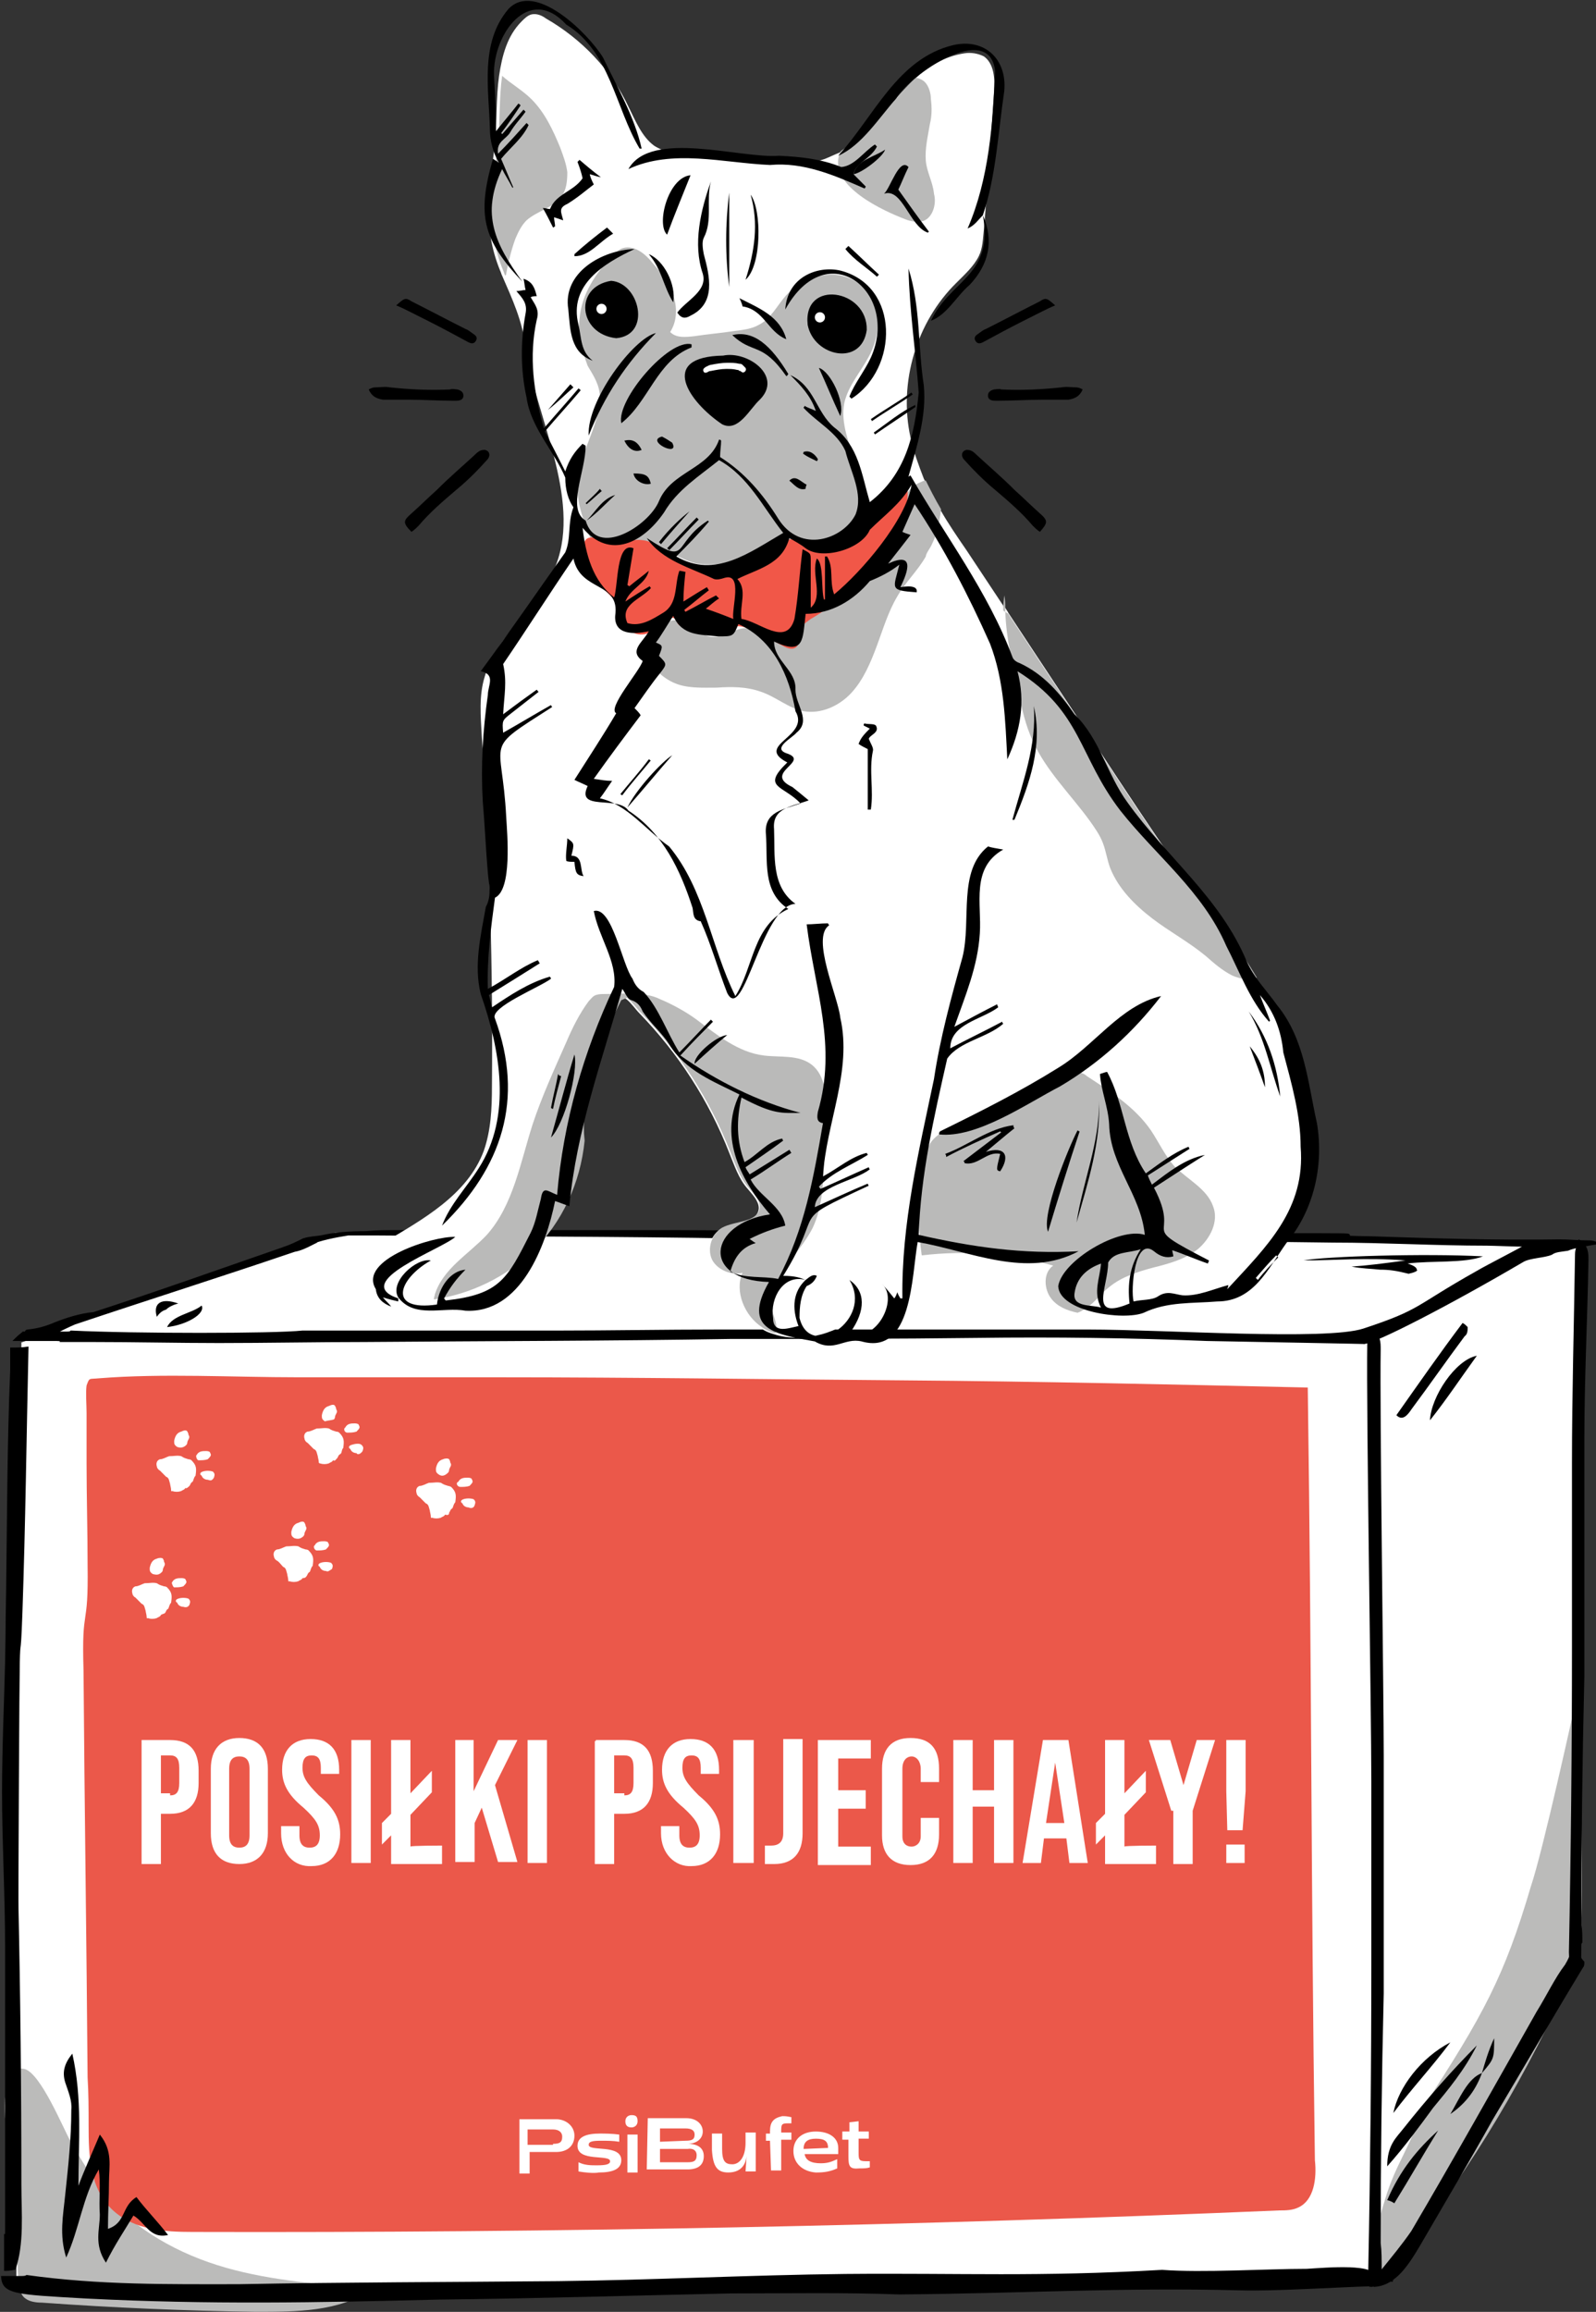 <svg width="181" height="262" viewBox="0 0 181 262" fill="none" xmlns="http://www.w3.org/2000/svg">
<rect x="0" y="0" width="181" height="262" fill="#333333" stroke="none"/>
<g clip-path="url(#clip0_14396_692)">
<path d="M2.426 152.137L1.848 259.097L155.704 258.517L179.152 221.818L179.498 141.453L177.304 140.756L71.615 139.711H38.002L31.765 142.034L2.426 152.137Z" fill="white"/>
<path d="M179.036 221.352C178.574 223.907 176.495 227.855 175.456 229.713C169.68 241.327 162.981 251.315 155.704 259.212C155.242 255.728 156.166 252.127 157.09 249.224C158.245 245.276 160.209 242.837 161.364 238.888C168.179 228.436 170.604 224.023 173.608 213.803C174.994 209.738 178.574 193.363 178.574 193.363C179.383 199.867 179.729 217.403 179.036 221.352Z" fill="#BBBBBA"/>
<path d="M178.459 220.656C178.343 221.469 177.997 222.166 177.65 222.747C176.495 224.257 175.571 226.231 174.416 228.089C169.68 236.451 165.06 244.696 160.209 252.942C159.169 254.452 158.014 255.845 156.512 257.703C156.512 255.961 156.512 255.148 156.397 254.219C156.397 244.812 156.512 235.405 156.743 225.882C156.743 217.172 156.743 208.346 156.743 199.636C156.743 199.288 156.743 199.171 156.743 198.939C156.743 192.203 156.281 159.686 156.397 152.95C156.397 152.137 156.397 151.44 155.588 150.859C155.473 151.324 155.242 151.672 155.242 152.253C155.126 160.15 155.704 193.945 155.704 201.843C155.704 211.598 155.704 212.991 155.704 222.747C155.704 234.244 155.588 245.741 155.357 257.239C155.357 257.936 155.473 258.4 155.473 258.981C157.899 259.097 159.4 256.89 160.786 254.568C163.558 249.806 166.446 244.929 169.103 240.167C172.568 234.36 175.918 228.554 179.383 222.863C179.498 222.747 179.498 222.515 179.498 222.398C179.152 222.05 178.805 221.353 178.459 220.656Z" fill="black" stroke="black" stroke-width="0.369" stroke-miterlimit="10"/>
<path d="M157.321 245.509C157.321 243.07 158.361 242.257 159.169 241.212C161.941 237.728 164.598 234.708 167.486 231.805C166.1 234.592 164.251 236.798 162.519 238.889C160.902 241.095 159.285 243.302 157.321 245.509Z" fill="black"/>
<path d="M164.482 231.457C162.403 234.244 160.209 236.567 158.014 239.47C158.591 236.567 161.133 233.199 164.482 231.457Z" fill="black"/>
<path d="M157.321 249.342C158.823 245.858 160.786 243.536 163.096 241.445C161.364 244.233 159.862 246.904 158.13 249.691C158.245 249.807 157.899 249.459 157.321 249.342Z" fill="black"/>
<path d="M168.063 234.941C167.255 237.148 165.984 238.542 164.482 239.587C165.522 237.845 166.446 235.522 168.063 234.941Z" fill="black"/>
<path d="M168.063 234.941C168.41 233.779 168.756 232.502 169.449 230.992C169.449 233.315 169.449 233.315 168.063 234.941Z" fill="black"/>
<path d="M159.747 144.354C158.361 144.006 157.552 143.89 156.512 143.89C155.473 143.773 154.433 143.773 153.278 143.541C155.011 143.425 156.859 143.193 159.4 142.844C154.78 142.496 151.546 142.844 147.849 142.844C150.275 142.38 161.479 142.031 168.179 142.38C166.1 143.193 162.403 142.844 159.631 143.193C159.978 143.309 160.671 143.541 160.671 143.89C160.902 144.006 160.324 144.238 159.747 144.354Z" fill="black"/>
<path d="M166.446 150.394C166.446 150.743 166.446 151.207 166.1 151.439C164.02 154.227 162.172 156.898 160.093 159.685C159.631 160.382 159.054 161.079 158.361 160.382C160.902 156.782 163.327 153.298 165.869 149.93C166.1 150.046 166.215 150.162 166.446 150.394Z" fill="black"/>
<path d="M167.486 153.645C165.638 156.199 164.02 158.638 162.172 160.961C162.288 158.29 165.06 154.109 167.486 153.645Z" fill="black"/>
<path d="M18.943 150.396C19.636 149.002 21.715 148.886 22.87 147.957C23.332 148.886 21.138 150.164 18.943 150.396Z" fill="black"/>
<path d="M17.788 149.234C17.326 147.724 18.25 147.027 20.214 147.724C19.752 147.84 19.174 148.073 18.828 148.421C18.366 148.537 18.019 148.886 17.788 149.234Z" fill="black"/>
<path d="M7.97 242.603C9.125 244.694 10.396 246.668 11.666 248.41C15.247 252.707 20.329 255.494 25.642 257.004C30.956 258.514 36.5 258.862 42.16 259.443C38.464 261.998 33.612 261.998 28.992 261.998C21.022 261.882 12.821 261.533 4.736 260.953C4.043 260.953 3.35 260.837 2.888 260.488C2.195 260.024 2.195 258.978 2.079 258.282C1.732 252.591 1.27 247.133 0.693 241.674C0.577 240.281 -0.116 233.777 2.772 234.474C4.62 234.938 7.161 241.21 7.97 242.603Z" fill="#BBBBBA"/>
<path d="M10.049 240.864C10.049 244.348 10.165 248.065 12.821 250.504C15.247 252.71 18.597 252.942 21.831 252.942C62.952 253.059 103.957 252.246 145.077 250.504C145.77 250.504 146.579 250.504 147.272 250.155C149.005 249.342 149.351 246.903 149.12 244.813C148.658 211.947 148.774 190.114 148.312 157.247C132.949 156.899 117.818 156.551 102.455 156.434C87.324 156.318 71.961 156.086 56.714 156.086C49.091 156.086 41.352 156.086 33.844 156.086C26.336 156.086 18.481 155.622 11.204 156.202C10.049 156.318 10.165 156.086 9.818 157.015C9.703 157.828 9.818 159.222 9.818 160.151C9.818 162.009 9.818 163.867 9.818 165.841C9.818 169.558 9.934 173.506 9.934 177.339C10.049 185.004 9.241 181.636 9.472 189.301C9.587 204.863 9.818 220.192 9.934 235.406C10.049 237.264 10.049 239.006 10.049 240.864Z" fill="#EB584A"/>
<path d="M8.894 247.716C9.587 245.858 10.396 244.116 11.32 241.909C12.821 243.767 12.359 245.509 12.359 247.251C12.359 248.993 12.244 250.735 12.244 252.593C14.323 251.897 13.745 250.038 15.478 248.993C16.517 250.387 17.904 251.78 19.059 253.29C16.98 253.755 16.517 251.897 15.132 251.084C14.092 252.826 13.052 254.335 12.013 256.426C10.627 254.335 11.32 252.71 11.32 250.968C11.204 249.226 11.435 247.483 11.204 245.858C9.356 248.993 9.01 252.593 7.508 255.845C6.699 253.29 7.161 251.084 7.392 248.761C7.739 245.509 8.086 242.374 8.086 239.122C8.201 238.077 7.739 237.031 7.392 235.986C7.046 234.825 7.277 233.896 8.201 232.734C9.356 237.844 8.894 242.722 8.894 247.716Z" fill="black"/>
<path d="M16.055 197.195H19.29C21.484 197.195 22.524 198.357 22.524 200.679V202.073C22.524 204.28 21.484 205.557 19.29 205.557H18.25V211.248H16.055C16.055 211.015 16.055 197.195 16.055 197.195ZM19.29 203.467C19.983 203.467 20.329 203.118 20.329 202.073V200.331C20.329 199.286 19.983 198.937 19.29 198.937H18.25V203.234H19.29V203.467Z" fill="white"/>
<path d="M23.91 207.765V200.449C23.91 198.242 25.065 196.965 27.144 196.965C29.223 196.965 30.378 198.126 30.378 200.449V207.765C30.378 209.972 29.223 211.249 27.144 211.249C25.065 211.249 23.91 210.088 23.91 207.765ZM28.299 207.998V200.449C28.299 199.404 27.837 199.055 27.144 199.055C26.451 199.055 25.989 199.404 25.989 200.449V207.998C25.989 209.043 26.451 209.391 27.144 209.391C27.837 209.391 28.299 209.043 28.299 207.998Z" fill="white"/>
<path d="M31.88 207.766V206.953H33.959V207.999C33.959 209.044 34.421 209.392 35.114 209.392C35.807 209.392 36.269 209.044 36.269 207.999C36.269 206.837 35.807 206.141 34.421 204.863C32.573 203.353 31.995 202.076 31.995 200.566C31.995 198.36 33.151 197.082 35.23 197.082C37.309 197.082 38.464 198.243 38.464 200.566V201.031H36.385V200.334C36.385 199.289 36.038 198.94 35.345 198.94C34.652 198.94 34.306 199.289 34.306 200.334C34.306 201.379 34.768 202.076 36.154 203.469C38.002 204.979 38.579 206.257 38.579 207.883C38.579 210.089 37.424 211.483 35.345 211.483C33.382 211.599 31.88 210.089 31.88 207.766Z" fill="white"/>
<path d="M39.85 197.195H42.044V211.131H39.85V197.195Z" fill="white"/>
<path d="M50.13 209.157V211.248H44.355V207.996L43.315 209.041V206.602L44.355 205.557V197.195H46.549V203.234L48.975 200.679V203.118L46.549 205.673V209.273C46.549 209.157 50.13 209.157 50.13 209.157Z" fill="white"/>
<path d="M51.516 197.195H53.711V203.002L56.483 197.195H58.678L56.136 202.305L58.678 211.015H56.483L54.635 204.86L53.826 206.602V211.015H51.632V197.195H51.516Z" fill="white"/>
<path d="M59.833 197.195H62.027V211.131H59.833V197.195Z" fill="white"/>
<path d="M67.572 197.195H70.806C73.001 197.195 74.04 198.357 74.04 200.679V202.073C74.04 204.28 73.001 205.557 70.806 205.557H69.651V211.248H67.456V197.311H67.572V197.195ZM70.806 203.467C71.499 203.467 71.846 203.118 71.846 202.073V200.331C71.846 199.286 71.499 198.937 70.806 198.937H69.651V203.234H70.806V203.467Z" fill="white"/>
<path d="M74.964 207.766V206.953H77.043V207.999C77.043 209.044 77.505 209.392 78.198 209.392C78.891 209.392 79.353 209.044 79.353 207.999C79.353 206.837 78.891 206.141 77.505 204.863C75.657 203.353 75.08 202.076 75.08 200.566C75.08 198.36 76.235 197.082 78.314 197.082C80.393 197.082 81.548 198.243 81.548 200.566V201.031H79.469V200.334C79.469 199.289 79.122 198.94 78.429 198.94C77.736 198.94 77.39 199.289 77.39 200.334C77.39 201.379 77.852 202.076 79.238 203.469C81.086 204.979 81.663 206.257 81.663 207.883C81.663 210.089 80.508 211.483 78.429 211.483C76.581 211.599 74.964 210.089 74.964 207.766Z" fill="white"/>
<path d="M83.165 197.195H85.475V211.131H83.165V197.195Z" fill="white"/>
<path d="M86.746 211.25V209.16C86.861 209.16 87.208 209.16 87.439 209.16C88.247 209.16 88.825 208.812 88.825 207.766V197.082H91.02V207.766C91.02 209.973 89.98 211.25 87.785 211.25C87.323 211.25 87.092 211.25 86.746 211.25Z" fill="white"/>
<path d="M92.752 197.195H98.759V199.286H95.062V202.886H98.181V204.976H95.062V209.273H98.759V211.364H92.752V197.195Z" fill="white"/>
<path d="M100.029 207.998V200.449C100.029 198.242 101.069 196.965 103.264 196.965C105.458 196.965 106.498 198.126 106.498 200.449V201.959H104.419V200.449C104.419 199.636 103.957 199.055 103.379 199.055C102.917 199.055 102.339 199.404 102.339 200.449V208.114C102.339 208.927 102.801 209.275 103.379 209.275C103.841 209.275 104.419 208.927 104.419 208.114V206.023H106.498V207.882C106.498 210.088 105.458 211.366 103.264 211.366C101.069 211.366 100.029 210.088 100.029 207.998Z" fill="white"/>
<path d="M108.115 197.195H110.309V202.886H112.735V197.195H114.93V211.131H112.735V204.744H110.309V211.131H108.115V197.195Z" fill="white"/>
<path d="M118.279 197.195H121.167L123.362 211.131H121.283L120.936 208.344H118.395L118.048 211.131H115.969L118.279 197.195ZM120.705 206.602L119.665 199.75L118.626 206.602H120.705Z" fill="white"/>
<path d="M131.101 209.157V211.248H125.325V207.996L124.286 209.041V206.602L125.325 205.557V197.195H127.52V203.234L129.946 200.679V203.118L127.52 205.673V209.273C127.52 209.157 131.101 209.157 131.101 209.157Z" fill="white"/>
<path d="M132.833 205.209L130.292 197.195H132.718L134.219 202.305L135.721 197.195H137.8L135.259 205.209V211.248H133.064V205.209H132.833Z" fill="white"/>
<path d="M139.071 203.002V197.195H141.265V203.002L140.919 207.415H139.186L139.071 203.002ZM139.071 209.041H141.15V211.131H139.071V209.041Z" fill="white"/>
<path d="M62.721 242.955C63.413 242.955 63.76 242.839 63.76 242.142C63.76 241.678 63.413 241.329 62.721 241.329H59.833V243.071H62.721V242.955ZM58.793 240.168H63.067C64.222 240.168 65.146 240.981 65.146 242.026C65.146 243.187 64.338 243.884 63.067 243.884H60.064V246.323H58.909V240.168H58.793Z" fill="white"/>
<path d="M65.608 246.09V245.045C66.301 245.393 66.994 245.393 67.687 245.393C68.727 245.393 69.189 245.277 69.189 244.929C69.189 244.116 65.493 245.045 65.493 243.187C65.493 242.141 66.532 241.793 68.034 241.793C68.496 241.793 69.42 241.793 70.228 241.909V242.722C69.535 242.606 68.842 242.606 68.149 242.606C67.11 242.606 66.763 242.722 66.763 243.07C66.763 243.883 70.46 242.954 70.46 244.812C70.46 245.858 69.42 246.206 67.918 246.206C67.341 246.322 66.301 246.206 65.608 246.09Z" fill="white"/>
<path d="M71.152 241.91H72.308V246.207H71.152V241.91ZM70.921 240.4C70.921 239.935 71.268 239.703 71.614 239.703C72.076 239.703 72.308 239.819 72.308 240.4C72.308 240.864 71.961 241.097 71.614 241.097C71.152 241.097 70.921 240.864 70.921 240.4Z" fill="white"/>
<path d="M77.968 245.045C78.66 245.045 79.007 244.928 79.007 244.232C79.007 243.767 78.66 243.419 77.968 243.535H74.849V245.045H77.968ZM73.463 240.051H77.852C79.007 240.051 79.7 240.748 79.7 241.561C79.7 242.373 79.007 242.954 77.968 242.954C79.123 242.954 79.816 243.419 79.816 244.348C79.816 245.393 79.123 245.858 77.968 245.858H73.347L73.463 240.051ZM77.737 242.606C78.43 242.606 78.776 242.49 78.776 241.909C78.776 241.444 78.43 241.212 77.737 241.212H74.849V242.722L77.737 242.606Z" fill="white"/>
<path d="M85.937 246.089H84.551L84.667 244.347C84.551 245.508 83.858 246.205 82.588 246.205C81.317 246.205 80.855 245.508 80.74 243.65V241.792H81.895V243.534C81.895 244.928 82.241 245.276 83.05 245.276C83.858 245.276 84.551 244.463 84.551 242.837V241.676H85.706V246.089H85.937Z" fill="white"/>
<path d="M87.324 242.608H86.862V241.795H87.324V241.562C87.324 240.517 87.67 240.053 88.71 239.82C89.056 239.82 89.172 239.82 89.749 239.936V240.633C89.634 240.633 89.634 240.633 89.403 240.633C88.594 240.633 88.594 240.749 88.594 241.678H89.749V242.491H88.594V245.975H87.439L87.324 242.608Z" fill="white"/>
<path d="M93.907 243.421C93.907 242.608 93.445 242.375 92.521 242.375C91.597 242.375 91.135 242.724 91.135 243.537L93.907 243.421ZM89.98 243.769C89.98 242.375 91.02 241.562 92.521 241.562C94.023 241.562 95.062 242.259 95.062 243.421V244.117H91.251C91.366 244.814 91.944 245.163 93.099 245.163C94.138 245.163 94.6 244.814 94.947 244.698V245.743C94.138 246.092 93.561 246.208 92.521 246.208C91.02 246.092 89.98 245.163 89.98 243.769Z" fill="white"/>
<path d="M96.218 244.347V242.489H95.525V241.56H96.333V240.515L97.373 240.398V241.56H98.528V242.373H97.373V243.882C97.373 244.695 97.373 244.928 98.181 244.928C98.297 244.928 98.528 244.928 98.643 244.928V245.625C98.297 245.741 97.95 245.741 97.488 245.741C96.333 245.857 96.218 245.508 96.218 244.347Z" fill="white"/>
<path d="M18.366 178.152C18.366 178.152 18.481 178.035 18.481 177.803C18.597 177.455 18.828 177.339 18.597 176.99C18.597 176.874 18.597 176.874 18.481 176.642C18.366 176.526 18.019 176.526 17.788 176.642C17.326 176.758 17.095 177.106 16.98 177.687C16.98 178.035 16.98 178.152 17.326 178.384C17.788 178.5 18.019 178.5 18.366 178.152Z" fill="white"/>
<path d="M19.752 179.893C20.098 179.893 20.445 179.893 20.791 179.777C20.907 179.661 21.138 179.428 21.138 179.312C21.138 179.196 21.138 179.196 21.022 178.964C20.907 178.848 20.676 178.848 20.56 178.848C20.214 178.848 19.752 178.848 19.521 179.312C19.405 179.312 19.636 179.893 19.752 179.893Z" fill="white"/>
<path d="M18.712 182.795C18.828 182.678 18.828 182.446 19.059 182.33C19.174 182.214 19.174 181.865 19.405 181.633C19.521 180.82 19.521 180.472 18.943 179.891C18.828 179.775 18.597 179.775 18.597 179.775C18.25 179.659 18.135 179.659 17.788 179.427C17.326 179.31 16.98 179.427 16.402 179.427C16.055 179.543 15.709 179.775 15.363 179.775C15.016 179.891 14.9 180.24 15.016 180.588C15.016 180.704 15.132 180.936 15.363 181.052C15.478 181.169 15.825 181.517 16.055 181.749C16.402 181.865 16.402 182.214 16.518 182.562C16.518 182.678 16.633 183.027 16.633 183.259C16.633 183.491 16.749 183.375 16.749 183.375C17.095 183.491 17.442 183.491 17.788 183.375C17.904 183.259 18.135 183.259 18.25 183.027C18.366 182.911 18.597 182.911 18.712 182.795Z" fill="white"/>
<path d="M21.484 181.866C21.6 181.518 21.6 181.401 21.369 181.169C21.022 181.053 20.56 181.053 20.214 181.169C19.867 181.285 19.867 181.518 20.098 181.634C20.214 181.982 20.56 182.098 20.791 182.098C21.138 182.214 21.369 182.098 21.484 181.866Z" fill="white"/>
<path d="M21.138 163.749C21.138 163.749 21.253 163.633 21.253 163.401C21.369 163.053 21.6 162.936 21.369 162.588C21.369 162.472 21.369 162.472 21.253 162.24C21.138 162.007 20.791 162.123 20.56 162.24C20.098 162.356 19.867 162.704 19.752 163.285C19.752 163.633 19.752 163.749 20.098 163.982C20.445 164.098 20.791 164.098 21.138 163.749Z" fill="white"/>
<path d="M22.524 165.491C22.87 165.491 23.217 165.491 23.564 165.374C23.679 165.258 23.91 165.026 23.91 164.91C23.91 164.794 23.91 164.794 23.794 164.561C23.679 164.445 23.448 164.445 23.332 164.445C22.986 164.445 22.524 164.445 22.293 164.91C22.177 164.91 22.293 165.491 22.524 165.491Z" fill="white"/>
<path d="M21.484 168.396C21.6 168.28 21.6 168.048 21.831 167.932C21.947 167.815 21.947 167.467 22.177 167.235C22.293 166.422 22.293 166.073 21.715 165.493C21.6 165.377 21.369 165.377 21.369 165.377C21.022 165.26 20.907 165.26 20.56 165.028C20.098 164.912 19.752 165.028 19.174 165.028C18.828 165.144 18.481 165.377 18.135 165.377C17.788 165.493 17.673 165.841 17.788 166.19C17.788 166.306 17.904 166.538 18.135 166.654C18.25 166.77 18.597 167.119 18.828 167.351C19.174 167.467 19.174 167.815 19.29 168.164C19.29 168.28 19.405 168.628 19.405 168.861C19.405 169.093 19.521 168.977 19.521 168.977C19.867 169.093 20.214 169.093 20.56 168.977C20.676 168.861 20.907 168.861 21.022 168.628C21.138 168.744 21.369 168.512 21.484 168.396Z" fill="white"/>
<path d="M24.257 167.467C24.372 167.119 24.372 167.003 24.141 166.771C23.794 166.655 23.332 166.655 22.986 166.771C22.64 166.887 22.64 167.119 22.87 167.235C22.986 167.584 23.332 167.7 23.564 167.7C23.91 167.816 24.026 167.816 24.257 167.467Z" fill="white"/>
<path d="M34.421 174.085C34.421 174.085 34.537 173.969 34.537 173.737C34.652 173.388 34.883 173.272 34.652 172.924C34.652 172.808 34.652 172.808 34.537 172.576C34.421 172.343 34.075 172.459 33.844 172.576C33.382 172.692 33.151 173.04 33.035 173.621C33.035 173.969 33.035 174.085 33.382 174.318C33.728 174.434 34.075 174.434 34.421 174.085Z" fill="white"/>
<path d="M35.923 175.713C36.269 175.713 36.616 175.713 36.962 175.597C37.078 175.481 37.309 175.249 37.309 175.133C37.309 175.016 37.309 175.016 37.193 174.784C37.078 174.668 36.847 174.668 36.731 174.668C36.385 174.668 35.923 174.668 35.692 175.133C35.461 175.249 35.692 175.713 35.923 175.713Z" fill="white"/>
<path d="M34.768 178.615C34.883 178.499 34.883 178.266 35.114 178.15C35.23 178.034 35.23 177.686 35.461 177.453C35.576 176.641 35.576 176.292 34.999 175.711C34.883 175.595 34.652 175.595 34.652 175.595C34.306 175.479 34.19 175.479 33.844 175.247C33.382 175.131 33.035 175.247 32.458 175.247C32.111 175.363 31.764 175.595 31.418 175.595C31.071 175.711 30.956 176.06 31.071 176.408C31.071 176.524 31.187 176.757 31.418 176.873C31.649 176.989 31.88 177.337 32.111 177.57C32.458 177.686 32.458 178.034 32.573 178.383C32.573 178.499 32.688 178.847 32.688 179.079C32.688 179.312 32.804 179.196 32.804 179.196C33.151 179.312 33.497 179.312 33.844 179.196C33.959 179.079 34.19 179.079 34.306 178.847C34.421 178.847 34.652 178.847 34.768 178.615Z" fill="white"/>
<path d="M37.656 177.803C37.771 177.455 37.771 177.339 37.54 177.107C37.194 176.99 36.731 176.99 36.385 177.107C36.038 177.223 36.038 177.455 36.269 177.571C36.385 177.92 36.731 178.036 36.962 178.036C37.194 178.152 37.309 178.036 37.656 177.803Z" fill="white"/>
<path d="M37.886 160.847C37.886 160.847 38.002 160.731 38.002 160.499C38.117 160.15 38.348 160.034 38.117 159.686C38.117 159.569 38.117 159.569 38.002 159.337C37.886 159.105 37.54 159.221 37.309 159.337C36.847 159.453 36.616 159.802 36.5 160.382C36.5 160.731 36.5 160.847 36.847 161.079C37.193 160.963 37.655 160.963 37.886 160.847Z" fill="white"/>
<path d="M39.388 162.358C39.735 162.358 40.081 162.358 40.428 162.242C40.543 162.125 40.774 161.893 40.774 161.777C40.774 161.661 40.774 161.661 40.659 161.429C40.543 161.313 40.312 161.312 40.197 161.312C39.85 161.312 39.388 161.313 39.157 161.777C38.926 161.893 39.041 162.358 39.388 162.358Z" fill="white"/>
<path d="M38.233 165.259C38.349 165.143 38.349 164.911 38.58 164.795C38.81 164.679 38.695 164.33 38.926 164.098C39.041 163.285 39.041 162.937 38.464 162.356C38.349 162.24 38.117 162.24 38.117 162.24C37.771 162.124 37.655 162.124 37.309 161.891C36.847 161.775 36.5 161.891 35.923 161.891C35.576 162.008 35.23 162.24 34.883 162.24C34.537 162.356 34.421 162.704 34.537 163.053C34.537 163.169 34.652 163.401 34.883 163.517C34.999 163.633 35.345 163.982 35.576 164.214C35.923 164.33 35.923 164.679 36.038 165.027C36.038 165.143 36.154 165.492 36.154 165.724C36.154 165.84 36.269 165.84 36.269 165.84C36.616 165.956 36.962 165.956 37.309 165.84C37.424 165.724 37.655 165.724 37.771 165.492C38.002 165.608 38.002 165.492 38.233 165.259Z" fill="white"/>
<path d="M41.121 164.448C41.236 164.1 41.236 163.984 41.005 163.751C40.774 163.519 40.197 163.635 39.85 163.751C39.504 163.867 39.504 164.1 39.734 164.216C39.85 164.564 40.197 164.68 40.428 164.68C40.543 164.913 40.89 164.797 41.121 164.448Z" fill="white"/>
<path d="M50.823 166.886C50.823 166.886 50.939 166.77 50.939 166.538C51.054 166.189 51.285 166.073 51.054 165.725C51.054 165.608 51.054 165.608 50.939 165.376C50.823 165.26 50.477 165.26 50.246 165.376C49.783 165.492 49.553 165.841 49.437 166.421C49.437 166.77 49.437 166.886 49.783 167.118C50.13 167.35 50.477 167.234 50.823 166.886Z" fill="white"/>
<path d="M52.209 168.51C52.556 168.51 52.902 168.51 53.249 168.394C53.364 168.278 53.595 168.046 53.595 167.929C53.595 167.813 53.595 167.813 53.48 167.581C53.364 167.465 53.133 167.465 53.018 167.465C52.671 167.465 52.209 167.465 51.978 167.929C51.632 168.046 51.863 168.51 52.209 168.51Z" fill="white"/>
<path d="M50.939 171.416C51.054 171.299 51.054 171.067 51.285 170.951C51.401 170.835 51.401 170.487 51.632 170.254C51.747 169.441 51.747 169.093 51.17 168.512C50.939 168.396 50.823 168.396 50.823 168.396C50.477 168.28 50.361 168.28 50.015 168.048C49.553 167.932 49.206 168.048 48.629 168.048C48.282 168.164 47.936 168.396 47.589 168.396C47.242 168.512 47.127 168.861 47.242 169.209C47.242 169.325 47.358 169.557 47.589 169.674C47.705 169.79 48.051 170.138 48.282 170.37C48.629 170.487 48.629 170.835 48.744 171.183C48.744 171.299 48.86 171.648 48.86 171.88C48.86 172.112 48.975 171.996 48.975 171.996C49.322 172.112 49.668 172.112 50.015 171.996C50.13 171.88 50.361 171.88 50.477 171.648C50.823 171.764 50.939 171.648 50.939 171.416Z" fill="white"/>
<path d="M53.826 170.6C53.942 170.252 53.942 170.136 53.711 169.904C53.364 169.787 52.902 169.787 52.556 169.904C52.209 170.02 52.209 170.252 52.44 170.368C52.556 170.716 52.902 170.833 53.133 170.833C53.364 170.949 53.711 170.949 53.826 170.6Z" fill="white"/>
<path d="M157.321 258.169C155.819 258.169 157.321 258.169 155.819 258.169C156.512 256.427 150.16 257.007 148.196 257.123C143.576 257.123 136.414 257.588 131.794 257.24C117.586 258.052 109.154 257.588 95.871 257.704C85.013 257.82 74.04 258.401 63.298 258.517C50.477 258.633 39.734 258.633 27.029 258.865C19.174 258.865 11.32 258.982 3.003 257.82C2.888 257.936 2.657 257.936 2.31 257.936C1.617 257.936 0.809 257.936 0.115 257.936C0.231 260.027 1.617 260.027 9.818 260.491C23.679 261.188 35.923 260.956 49.899 260.607C60.757 260.491 71.846 260.143 82.934 259.911C89.403 259.911 95.756 259.794 101.993 260.027C116.431 259.911 126.712 259.214 140.688 259.562C144.384 259.678 151.546 259.214 155.473 259.098C156.281 259.098 157.205 258.749 158.014 258.401C157.898 258.865 157.552 258.401 157.321 258.169Z" fill="black"/>
<path d="M0.462 253.29C0.462 254.8 0.462 256.194 0.462 257.355C0.808 257.355 1.155 257.355 1.617 257.239H1.733C2.772 254.336 2.426 250.852 2.426 247.6C2.426 236.799 2.31 225.999 2.079 215.314C2.079 207.069 2.079 198.823 2.195 190.81C2.31 184.074 2.31 189.3 2.541 182.797C2.888 172.809 3.003 162.938 3.234 152.602C2.541 152.718 1.848 152.718 1.155 152.718C1.155 152.834 1.155 152.834 1.155 153.066C1.155 153.879 1.155 154.576 1.155 155.273C0.808 163.634 0.808 171.88 0.693 180.358C0.577 186.861 0.693 181.868 0.577 188.371C0.462 193.133 0.231 198.126 0.231 203.12C0.231 208.927 0.577 214.734 0.577 220.657V253.174H0.462V253.29Z" fill="black"/>
<path d="M180.076 140.755C179.036 140.755 177.881 140.639 176.842 140.639C169.68 140.755 162.519 140.523 155.473 140.291C147.503 140.174 157.552 139.942 149.698 139.942C143.922 139.942 138.262 139.942 132.487 139.942C126.712 139.942 121.052 139.826 115.276 139.826C107.306 139.826 98.874 139.826 90.904 139.71C86.284 139.71 81.664 139.594 76.928 139.594C69.651 139.594 62.258 139.594 54.981 139.594C51.516 139.594 48.167 139.594 44.932 139.594C43.777 139.594 42.738 139.594 41.467 139.71C39.619 139.71 38.002 139.826 36.5 140.174C35.807 140.291 35.114 140.291 34.421 140.523C33.728 140.871 33.035 141.22 31.996 141.568C24.95 144.007 17.788 146.562 10.627 148.885C9.125 149.001 7.393 149.581 6.237 150.046C5.429 150.394 4.389 150.743 3.119 150.859C3.119 150.859 3.003 150.859 3.003 150.975C4.043 150.975 5.198 150.975 6.237 150.975C6.93 150.627 7.624 150.278 8.432 149.93C16.749 147.143 25.181 144.471 33.382 141.684C34.075 141.568 34.768 141.22 35.23 140.987C35.114 140.987 35.114 140.871 35.23 140.871C36.269 140.407 38.002 140.058 39.504 139.826C39.619 139.826 39.966 139.826 40.312 139.826C40.774 139.826 41.698 139.826 42.391 139.826C56.252 139.942 69.998 139.942 83.974 140.174C94.023 140.174 104.303 140.291 114.352 140.291C132.602 140.407 132.949 140.407 151.199 140.639C156.974 140.639 162.75 140.987 168.641 140.987C169.334 140.987 171.875 141.104 173.261 141.104C172.799 141.452 168.641 143.542 167.486 144.239C160.44 148.188 161.364 148.536 154.664 150.743C150.391 152.136 132.14 150.859 123.477 150.859C114.237 150.859 104.881 150.859 95.64 150.859C90.904 150.859 86.284 150.859 81.433 150.859C75.311 150.859 69.189 150.975 63.182 150.975C54.981 150.975 46.665 150.975 38.464 150.975C38.349 150.975 38.117 150.975 38.002 150.975H34.306C31.072 151.323 15.247 151.323 8.086 150.975C7.97 151.091 7.739 151.091 7.393 151.091C5.891 151.091 4.274 151.091 2.657 151.091C2.541 151.207 2.195 151.439 1.848 151.788C3.35 151.788 4.736 151.788 6.122 151.788C6.584 151.788 6.93 151.788 6.93 151.904H10.396C15.363 151.904 20.098 152.02 24.834 152.02C30.263 152.02 35.923 151.904 41.352 151.904C55.328 151.788 69.189 151.788 82.934 151.556C92.175 151.556 101.531 151.556 110.772 151.439C119.666 151.323 128.213 151.439 136.876 151.788C142.998 151.904 155.819 152.136 154.664 152.136C156.05 152.02 164.367 147.723 172.683 142.846C173.492 142.381 175.109 142.381 175.918 142.033C176.38 141.684 177.073 141.684 177.766 141.568C178.574 141.22 179.614 141.104 180.885 140.871C180.538 140.755 180.422 140.755 180.076 140.755Z" fill="black" stroke="black" stroke-width="0.369" stroke-miterlimit="10"/>
<path d="M179.152 220.538C179.152 220.422 179.152 220.19 179.267 220.074C179.267 219.261 179.267 218.68 179.152 218.216C179.152 208.809 179.267 199.402 179.498 189.879C179.498 181.169 179.498 172.343 179.498 163.632C179.498 163.284 179.498 163.168 179.498 162.936C179.498 156.2 179.845 149.58 179.96 142.844C179.96 142.031 179.96 141.335 179.152 140.754C179.036 141.218 178.805 141.567 178.805 142.148C178.69 150.045 178.459 158.058 178.459 165.839C178.459 175.594 178.459 176.988 178.459 186.743C178.459 198.241 178.343 209.738 178.112 221.235C178.112 221.932 178.228 222.397 178.228 222.977C178.574 222.977 178.69 222.977 179.036 222.977C179.152 222.164 179.152 221.351 179.152 220.538Z" fill="black" stroke="black" stroke-width="0.369" stroke-miterlimit="10"/>
<path d="M117.933 60.275C117.586 60.043 117.355 59.811 117.124 59.578C115.854 58.069 114.352 56.791 112.851 55.514C111.58 54.468 110.425 53.307 109.385 52.146C108.923 51.681 109.039 51.1 109.616 50.984C109.732 50.984 109.963 50.984 110.194 51.1C110.425 51.217 110.656 51.449 110.772 51.565C112.158 52.843 113.659 54.12 115.045 55.514C116.085 56.443 117.009 57.372 117.933 58.185C118.857 58.998 118.857 59.23 117.933 60.275Z" fill="black"/>
<path d="M122.784 44.135C122.438 44.948 121.86 45.181 121.167 45.297C120.243 45.297 119.319 45.297 118.279 45.297C116.662 45.297 114.93 45.413 113.313 45.413C113.197 45.413 112.966 45.413 112.851 45.413C112.273 45.413 112.042 45.181 112.042 44.832C112.042 44.484 112.273 44.252 112.735 44.135C112.966 44.135 113.313 44.019 113.544 44.135C115.854 44.252 118.164 44.135 120.359 43.903C120.936 43.787 121.514 43.903 122.091 43.903C122.322 43.903 122.553 44.019 122.784 44.135Z" fill="black"/>
<path d="M119.666 34.611C119.088 34.843 118.626 35.076 118.164 35.308C117.471 35.657 116.778 36.005 116.085 36.353C114.468 37.166 112.966 37.979 111.465 38.792C111.234 38.908 110.887 39.024 110.656 38.676C110.425 38.328 110.541 38.095 110.887 37.863C111.234 37.631 111.465 37.398 111.811 37.282C113.89 36.237 115.854 35.192 117.933 34.147C118.626 33.682 118.742 33.798 119.666 34.611Z" fill="black"/>
<path d="M46.665 60.275C47.011 60.043 47.242 59.811 47.473 59.578C48.744 58.069 50.245 56.791 51.747 55.514C53.018 54.468 54.173 53.307 55.212 52.146C55.674 51.681 55.559 51.1 54.981 50.984C54.866 50.984 54.635 50.984 54.404 51.1C54.173 51.217 53.942 51.449 53.826 51.565C52.44 52.843 50.938 54.12 49.552 55.514C48.513 56.443 47.589 57.372 46.665 58.185C45.741 58.998 45.625 59.23 46.665 60.275Z" fill="black"/>
<path d="M41.813 44.135C42.16 44.948 42.737 45.181 43.431 45.297C44.355 45.297 45.279 45.297 46.318 45.297C47.935 45.297 49.668 45.413 51.285 45.413C51.401 45.413 51.632 45.413 51.747 45.413C52.325 45.413 52.556 45.181 52.556 44.832C52.556 44.484 52.325 44.252 51.863 44.135C51.632 44.135 51.285 44.019 51.054 44.135C48.744 44.252 46.434 44.135 44.239 43.903C43.662 43.787 43.084 43.903 42.507 43.903C42.276 43.903 42.044 44.019 41.813 44.135Z" fill="black"/>
<path d="M44.932 34.611C45.51 34.843 45.972 35.076 46.434 35.308C47.127 35.657 47.82 36.005 48.513 36.353C50.13 37.166 51.632 37.979 53.133 38.792C53.364 38.908 53.711 39.024 53.942 38.676C54.173 38.328 54.057 38.095 53.711 37.863C53.364 37.631 53.133 37.398 52.787 37.282C50.708 36.237 48.744 35.192 46.665 34.147C45.972 33.682 45.856 33.798 44.932 34.611Z" fill="black"/>
<path d="M143.807 142.383C142.651 143.312 141.15 144.009 139.764 144.706C134.45 147.261 128.675 149.816 122.9 148.887C122.669 148.887 122.438 148.771 122.207 148.771C121.052 148.538 119.897 148.074 119.203 147.145C118.395 146.1 118.279 144.241 119.435 143.428C114.583 142.035 109.501 141.686 104.534 142.267C104.534 142.267 104.534 142.267 104.419 142.267C103.726 142.383 102.917 142.499 102.339 142.964C101.762 143.428 101.415 144.241 100.953 144.938C99.336 147.958 96.449 150.28 93.214 151.209C91.482 151.674 89.518 151.79 87.785 151.209C87.323 151.093 86.746 150.861 86.284 150.513C84.32 149.235 83.165 146.448 84.089 144.357C82.819 144.706 81.202 144.009 80.624 142.848C80.046 141.57 80.624 139.944 81.779 139.248C83.281 138.435 85.937 138.667 86.053 136.925C86.053 136.112 85.36 135.415 84.782 134.718C83.743 133.557 83.281 132.047 82.703 130.654C80.393 124.731 76.928 119.389 72.538 114.859C72.076 114.395 71.615 113.698 71.037 113.233C71.037 113.233 70.921 113.233 70.921 113.117C70.69 112.885 70.459 112.885 70.228 113.117C69.073 114.743 68.38 114.743 67.918 117.298C67.456 119.737 65.493 122.292 65.839 124.731C65.955 125.311 65.955 125.776 66.07 126.357C66.186 127.402 66.07 128.331 66.07 129.376C65.608 134.138 63.529 138.667 60.179 141.919C57.176 144.822 53.133 146.796 48.975 147.377C46.896 147.609 44.817 147.609 42.853 147.261C42.16 147.145 41.352 146.912 40.889 146.448C39.272 144.822 41.467 142.151 43.431 140.873C47.935 138.202 53.018 135.415 54.866 130.421C55.675 128.099 55.79 125.66 55.79 123.105C55.906 109.865 55.559 96.626 54.635 83.387C54.519 81.18 54.288 78.858 54.981 76.651C56.367 71.773 61.334 68.754 63.067 63.992C65.955 56.444 60.641 46.92 59.602 39.372C59.255 36.352 58.1 33.913 56.945 31.242C56.83 31.01 56.83 30.894 56.714 30.662C54.635 25.552 55.559 21.487 56.136 16.145C56.367 13.706 56.252 11.035 56.599 8.596C56.945 6.273 57.523 4.067 59.14 2.441C59.486 2.092 59.833 1.744 60.295 1.628C60.872 1.512 61.45 1.744 61.912 2.092C65.955 4.415 69.304 7.899 71.268 12.08C72.076 13.706 72.769 15.448 74.156 16.493C75.195 17.19 76.581 17.422 77.967 17.538C80.508 17.771 83.05 18.119 85.475 18.351C88.132 18.584 91.02 18.932 93.561 18.003C94.138 17.771 94.6 17.538 95.178 17.306C98.412 15.332 100.838 11.732 103.61 9.06C105.227 7.551 107.075 6.389 109.385 6.041C110.078 5.925 110.887 6.041 111.58 6.389C112.735 7.202 112.851 8.944 112.735 10.338C112.389 15.564 112.042 20.79 111.58 26.016C111.465 27.061 111.465 28.107 111.002 29.036C110.425 30.197 109.385 31.126 108.461 32.055C103.957 36.468 101.877 43.32 103.263 49.592C103.61 51.217 104.188 52.727 104.765 54.237C105.343 55.398 105.92 56.56 106.613 57.721C107.537 59.347 108.577 60.857 109.616 62.366C111.002 64.457 112.389 66.547 113.775 68.638C113.775 68.754 113.89 68.87 114.006 68.87C114.121 69.102 114.237 69.218 114.352 69.451C118.626 75.954 122.9 82.341 127.174 88.845C129.946 93.026 132.718 97.207 135.721 101.271C138.031 104.407 140.457 107.427 142.42 110.795C142.651 111.259 142.998 111.724 143.229 112.072C146.001 117.066 147.734 122.524 148.08 128.215C148.658 133.325 147.734 139.131 143.807 142.383Z" fill="white"/>
<path d="M63.645 22.298C62.721 23.575 60.872 23.924 59.717 24.969C59.14 25.549 58.793 26.246 58.447 27.059C57.985 28.337 57.638 29.73 57.407 31.008C57.407 31.124 57.407 31.124 57.292 31.24C57.176 31.008 57.176 30.892 57.061 30.659C54.981 25.549 55.906 21.485 56.483 16.142C56.714 13.704 56.599 11.033 56.945 8.594C57.985 9.523 59.255 10.22 60.295 11.265C61.796 12.775 62.721 14.749 63.529 16.723C63.876 17.652 64.222 18.581 64.338 19.51C64.338 20.556 64.222 21.601 63.645 22.298Z" fill="#BABAB9"/>
<path d="M65.724 36.121C65.955 33.334 67.572 30.895 69.535 28.92C69.882 28.572 70.228 28.224 70.69 28.107C71.961 27.759 73.232 28.804 74.04 29.849C74.964 30.895 75.888 32.056 76.35 33.45C76.812 34.843 76.812 36.353 76.004 37.63C76.697 38.327 77.736 38.211 78.776 38.095C80.278 37.863 81.779 37.747 83.281 37.514C84.205 37.398 85.244 37.282 86.053 36.818C87.439 36.121 88.132 34.611 89.172 33.45C90.442 32.056 92.175 31.243 94.023 31.127C95.871 31.011 97.719 31.94 98.759 33.566C100.029 35.54 99.683 38.327 98.528 40.418C97.604 42.16 96.218 43.669 95.755 45.644C95.293 47.966 96.333 50.405 97.142 52.612C97.95 54.934 98.297 57.722 96.795 59.464C95.64 60.741 93.792 61.09 92.059 61.322C90.327 61.438 88.594 61.438 86.977 62.251C86.399 62.483 85.937 62.948 85.36 63.18C84.32 63.645 83.165 63.761 82.01 63.877C80.971 63.993 79.931 63.993 79.007 63.877C77.043 63.412 75.426 62.019 73.463 61.554C71.73 61.206 69.882 61.67 68.034 61.438C67.687 61.438 67.341 61.322 67.11 61.09C66.879 60.857 66.763 60.625 66.648 60.277C66.07 58.651 65.493 57.025 65.493 55.399C65.377 51.683 67.918 48.663 68.034 45.063C68.034 43.669 67.341 42.624 66.648 41.463C65.955 39.605 65.493 37.863 65.724 36.121Z" fill="#BABAB9"/>
<path d="M104.534 25.087C103.956 25.203 103.263 25.087 102.686 24.855C100.26 23.926 94.023 21.138 95.178 17.538C95.178 17.422 95.293 17.19 95.409 17.074C98.643 15.099 101.069 11.499 103.841 8.828C104.187 8.828 104.649 9.06 104.88 9.293C105.343 9.757 105.574 10.57 105.574 11.267C105.689 12.196 105.689 13.125 105.458 14.054C105.227 15.448 104.88 16.841 104.996 18.235C105.111 19.512 105.805 20.674 105.92 21.951C106.267 23.229 105.689 24.855 104.534 25.087Z" fill="#BABAB9"/>
<path d="M106.729 57.721C106.613 58.533 106.498 59.346 106.267 60.159C106.151 60.624 105.92 61.205 105.689 61.669C105.574 62.017 104.996 62.714 104.996 63.063C104.072 64.689 102.686 65.966 101.762 67.592C100.722 69.334 100.145 71.308 99.452 73.166C98.759 75.025 97.95 76.999 96.564 78.509C95.178 80.018 93.099 80.948 91.135 80.599C89.403 80.251 88.017 78.973 86.284 78.392C84.667 77.812 82.934 77.812 81.317 77.928C79.585 77.928 77.852 78.044 76.35 77.347C74.849 76.65 73.463 75.257 73.463 73.515C73.463 72.353 74.156 71.308 75.08 70.728C76.004 70.147 77.274 70.147 78.198 70.728C78.891 71.192 79.469 71.889 80.393 72.121C81.779 72.47 83.05 71.308 84.436 71.192C85.244 71.192 86.053 71.424 86.746 71.889C87.323 72.237 87.786 72.586 88.479 72.702C89.056 72.818 89.749 72.818 90.211 72.353C90.558 72.005 90.673 71.541 90.904 71.192C91.944 69.218 94.832 69.218 96.449 67.708C96.795 67.36 97.142 66.779 97.373 66.314C99.221 63.179 101.184 60.276 102.455 56.791C102.802 55.746 103.379 55.049 104.534 54.585C104.765 54.469 104.881 54.469 104.996 54.469C105.458 55.398 106.036 56.559 106.729 57.721Z" fill="#BABAB9"/>
<path d="M93.676 126.239C93.561 128.213 93.561 130.071 93.445 132.046C93.33 134.485 93.214 136.923 92.175 139.13C91.366 140.756 90.096 142.15 89.056 143.659C88.016 145.169 87.208 147.143 87.67 148.885C87.901 149.582 88.248 150.395 87.901 151.092C87.439 150.976 86.862 150.743 86.399 150.395C84.436 149.118 83.281 146.33 84.205 144.24C82.934 144.588 81.317 143.892 80.74 142.73C80.162 141.453 80.74 139.827 81.895 139.13C83.396 138.317 86.053 138.549 86.168 136.807C86.168 135.994 85.475 135.298 84.898 134.601C83.858 133.439 83.396 131.93 82.819 130.536C80.508 124.613 77.043 119.271 72.654 114.742C72.192 114.277 71.73 113.58 71.153 113.116C71.153 113 71.268 113 71.268 113L71.037 113.116L70.459 113.348C68.38 117.413 66.763 121.826 66.301 126.239C66.186 127.284 66.186 128.213 66.301 129.259C65.839 134.02 63.76 138.549 60.41 141.801C57.407 144.704 53.364 146.679 49.206 147.259C49.206 147.027 49.322 146.795 49.322 146.679C50.246 143.775 53.133 142.15 55.212 139.943C58.216 136.575 59.024 131.697 60.41 127.4C61.45 124.265 62.836 121.245 64.222 118.11C64.915 116.484 65.724 114.858 66.763 113.464C66.994 113.232 67.225 112.884 67.572 112.767C67.918 112.651 68.265 112.651 68.611 112.651C69.651 112.651 70.69 112.535 71.73 112.651C71.846 112.535 72.076 112.535 72.308 112.535L71.961 112.651C72.885 112.651 73.925 112.767 74.849 113.232C76.235 113.813 77.736 114.626 79.007 115.555C81.317 117.297 83.743 119.271 86.63 119.619C88.479 119.852 90.558 119.503 92.059 120.665C93.676 121.942 93.676 124.265 93.676 126.239Z" fill="#BABAB9"/>
<path d="M135.837 141.572C134.335 142.733 132.602 143.198 130.754 143.662C129.022 144.127 127.174 144.707 125.787 145.869C124.863 146.566 124.17 147.611 123.246 148.191C122.9 148.424 122.553 148.656 122.207 148.772C121.052 148.54 119.897 148.075 119.204 147.146C118.395 146.101 118.279 144.243 119.435 143.43C114.583 142.036 109.501 141.688 104.534 142.269C104.188 139.946 104.188 137.623 104.419 135.417C104.534 133.675 104.534 131.468 105.343 129.842C105.92 128.681 107.191 128.1 108.346 127.519C110.425 126.474 112.389 125.429 114.352 124.384C116.547 123.222 118.857 122.177 121.283 121.597C121.629 121.48 121.976 121.48 122.322 121.48C122.669 121.597 123.015 121.713 123.246 121.945C125.903 123.687 128.675 125.429 130.523 128.1C131.447 129.494 132.14 131.004 133.18 132.165C134.681 133.675 136.876 134.72 137.569 136.694C138.262 138.436 137.223 140.41 135.837 141.572Z" fill="#BABAB9"/>
<path d="M114.006 68.986C114.006 69.103 114.006 69.219 114.006 69.335C113.89 69.335 113.89 69.219 113.775 69.219V68.754L113.89 67.477C114.006 67.941 114.006 68.406 114.006 68.986Z" fill="#BABAB9"/>
<path d="M142.536 110.796C141.612 111.144 140.572 110.912 139.764 110.564C138.609 109.983 137.685 109.17 136.761 108.357C134.797 106.731 132.602 105.57 130.639 104.06C128.675 102.55 126.827 100.692 125.903 98.37C125.556 97.441 125.441 96.511 125.094 95.582C124.748 94.653 124.17 93.84 123.593 93.027C121.398 90.008 118.626 87.337 117.124 83.969C116.316 82.227 115.854 80.253 115.507 78.394C114.814 75.375 114.121 72.355 114.006 69.336C114.121 69.452 114.237 69.452 114.352 69.568C118.626 76.072 122.9 82.459 127.173 88.963C129.946 93.144 132.718 97.324 135.721 101.389C138.147 104.409 140.572 107.428 142.536 110.796Z" fill="#BABAB9"/>
<path d="M68.958 67.245C69.535 67.825 70.228 68.406 70.459 69.219C70.575 69.683 70.575 70.032 70.69 70.496C71.152 71.89 73.001 72.355 74.04 71.425C74.502 71.077 74.733 70.496 75.195 70.264C75.657 70.032 76.35 69.8 76.697 70.264C76.812 70.496 76.812 70.729 77.043 70.845C77.159 70.961 77.39 70.961 77.505 71.077C78.891 71.425 80.162 71.658 81.548 71.774C81.779 71.774 82.126 71.89 82.357 71.658C82.588 71.542 82.703 71.309 82.934 71.193C83.627 70.729 84.551 71.077 85.244 71.425C86.515 72.006 87.67 72.587 88.941 73.284C89.403 73.516 89.865 73.632 90.211 73.4C90.789 73.051 90.442 72.122 90.673 71.425C90.904 70.845 91.482 70.496 91.944 70.148C95.178 68.29 98.066 65.619 100.26 62.599C101.993 60.276 103.379 57.489 102.801 54.586C100.491 56.212 97.95 57.838 96.448 60.276C96.333 60.509 96.102 60.857 95.871 60.973C95.64 61.09 95.409 61.206 95.178 61.206C93.561 61.438 91.944 61.438 90.327 61.206C89.98 61.09 89.634 61.09 89.287 61.206C88.825 61.322 88.478 61.67 88.132 61.902C84.782 64.573 79.815 65.038 76.119 62.831C75.08 62.135 74.04 61.322 72.769 61.206C71.845 61.09 70.806 61.438 69.882 61.438C68.727 61.438 65.839 59.812 66.301 62.251C66.417 64.109 67.572 65.967 68.958 67.245Z" fill="#F15748"/>
<path d="M66.417 58.999C67.687 63.296 73.578 59.58 74.733 56.792C76.119 53.424 80.393 53.192 81.548 49.824C81.664 49.824 81.664 49.824 81.779 49.94C81.779 50.521 81.664 51.102 81.664 51.798C84.436 53.541 86.515 55.979 88.248 58.767C90.789 62.831 95.64 61.089 97.026 58.302C97.95 55.979 96.449 53.424 95.871 51.102C94.947 49.011 92.637 47.85 91.135 46.224C91.135 46.108 91.251 46.108 91.251 45.992C91.597 46.224 92.059 46.34 92.521 46.572C91.944 44.83 90.789 43.669 89.634 42.508C92.406 43.785 92.521 46.689 94.6 48.431C97.373 50.521 97.719 53.773 98.643 56.908C102.686 53.773 103.726 49.36 104.188 44.482C103.841 39.721 103.148 35.307 103.032 30.43C104.419 34.843 104.072 39.14 104.765 43.669C105.112 47.153 103.957 50.637 103.032 54.005C103.148 54.005 103.148 53.889 103.264 53.889C107.191 60.741 112.042 67.012 114.814 74.445C114.93 74.793 115.276 75.025 115.623 75.142C118.395 76.419 120.243 78.626 121.86 80.948C124.748 83.736 125.556 87.8 127.867 90.936C132.256 97.091 138.378 101.736 141.381 108.937C142.189 110.795 143.691 112.305 144.846 113.931C147.965 117.763 148.311 122.641 149.351 127.286C150.159 132.048 149.004 137.158 145.886 140.874C143.807 143.777 142.189 147.494 138.031 147.494C135.259 147.726 132.371 147.494 129.715 148.771C127.405 149.7 120.128 148.655 120.012 145.751C120.474 142.848 126.943 139.016 129.83 139.945C129.368 135.299 125.903 132.164 125.787 127.402C125.672 125.428 124.863 123.57 124.748 121.712C125.094 121.595 125.441 121.479 125.556 121.479C127.52 125.08 127.52 129.376 129.946 132.977C131.563 131.815 133.064 130.654 134.797 129.957C134.797 130.073 134.913 130.189 134.913 130.189C133.295 131.235 131.794 132.164 130.177 133.209C130.292 133.557 130.408 133.79 130.639 134.254C132.487 132.861 134.335 131.351 136.645 130.886C134.797 132.048 132.833 133.325 130.87 134.603C134.104 140.758 128.56 138.435 137.107 142.848C137.107 142.964 136.992 143.08 136.992 143.197C135.606 142.732 134.335 142.151 132.949 141.687C132.949 141.919 133.064 142.151 133.064 142.384C132.256 142.616 131.563 142.384 130.87 141.803C128.675 140.061 128.213 146.216 128.56 147.494C129.484 147.261 130.639 147.377 131.332 146.913C132.371 146.216 133.18 146.681 134.104 146.797C135.837 146.913 137.569 146.1 139.302 145.635C139.302 145.868 139.186 145.984 139.186 146.1C143.691 141.222 148.08 137.041 147.503 129.957C147.503 126.357 146.463 122.757 145.539 119.273C145.308 116.834 144.5 114.627 142.883 112.769C143.229 113.698 143.691 114.744 144.038 115.673L143.922 115.789C141.727 113.35 140.572 110.098 139.071 107.195C136.414 101.04 131.101 96.975 127.058 91.865C122.322 85.71 122.669 80.6 115.392 76.071C116.316 79.555 115.738 82.806 114.237 86.058C114.006 81.645 113.89 77.116 112.273 72.935C109.847 67.477 107.075 62.135 103.726 57.141C103.264 58.186 102.801 59.231 102.339 60.276C102.57 60.392 102.917 60.509 103.264 60.625C102.455 61.67 101.646 62.715 100.722 63.877C103.726 62.483 103.032 64.689 102.108 66.548C103.495 66.315 104.072 66.548 103.957 67.128C100.838 66.896 101.3 66.78 101.993 63.993C100.953 64.806 99.798 65.386 98.643 65.851C96.795 68.057 94.254 69.567 91.366 69.567C91.02 72.471 91.251 74.329 87.785 72.703C87.785 74.909 90.327 75.954 90.211 78.161C90.211 79.903 92.059 81.645 90.327 83.039C89.865 83.619 87.555 84.781 89.172 85.361C92.059 86.29 86.399 87.568 89.865 89.194C90.442 89.658 91.02 90.123 91.713 90.704C89.865 91.4 87.555 91.517 87.785 93.955C87.901 96.975 87.439 100.459 90.211 102.433C86.399 102.549 84.32 116.137 82.472 112.537C81.433 109.866 80.624 106.962 79.469 104.408C78.545 104.291 78.66 103.478 78.545 102.898C77.159 98.601 75.195 94.42 71.268 91.865C70.113 90.123 65.262 91.981 66.648 89.078C66.186 88.846 65.608 88.613 65.146 88.381C66.763 85.826 68.38 83.387 69.882 80.832C68.842 80.251 72.538 76.071 72.885 74.909C71.268 73.748 72.885 72.819 73.578 71.541C71.961 71.89 69.651 72.006 69.766 69.799C70.344 65.851 65.839 67.128 65.031 63.296C62.258 67.361 59.602 71.541 57.061 75.258C57.523 77.348 57.176 78.742 57.061 80.948C58.447 79.903 59.717 78.974 60.872 78.161C60.988 78.277 60.988 78.393 61.103 78.393C60.064 79.206 59.024 80.019 57.985 80.832C56.945 81.645 56.945 81.645 57.061 83.039C58.909 81.993 60.641 80.948 62.489 79.903C62.489 80.019 62.605 80.019 62.605 80.135C54.635 85.245 56.945 83.387 57.407 92.562C57.523 94.536 58.1 100.807 56.136 101.736C55.675 105.104 55.212 108.705 55.328 112.072C57.292 111.027 59.024 109.634 60.988 108.821C61.103 108.937 61.103 109.053 61.219 109.169C59.371 110.33 57.523 111.492 55.444 112.769C55.559 113.118 55.675 113.698 55.79 114.163C57.869 112.769 59.948 111.376 62.374 110.679C62.374 110.795 62.489 110.795 62.489 110.911C61.334 111.84 55.444 114.163 56.136 115.44C59.486 124.615 56.945 132.28 50.13 138.9C51.054 136.461 52.902 134.603 54.288 132.396C58.1 126.473 56.714 118.924 54.519 112.653C53.711 109.401 54.519 106.033 55.097 102.782C55.79 101.504 55.444 100.227 55.328 98.949C55.097 96.278 54.981 93.491 54.75 90.82C54.519 86.755 54.75 82.806 55.328 78.742C55.328 77.697 56.252 76.419 54.519 76.071C57.869 71.541 60.872 67.128 64.106 62.599C64.8 60.973 64.338 59.347 65.031 57.489C64.453 56.676 64.106 55.515 64.106 54.121C62.836 51.102 60.179 48.431 59.717 45.063C59.024 41.927 59.024 38.675 59.602 35.54C59.833 34.378 59.255 33.798 58.562 32.985C59.024 32.985 59.255 32.868 59.602 32.868C59.486 32.404 59.486 32.056 59.371 31.591C60.41 31.939 60.641 32.636 60.872 33.565C60.641 33.565 60.41 33.565 60.179 33.681C60.641 34.494 61.219 35.075 60.872 36.236C59.948 40.417 60.526 44.482 61.681 48.547C63.067 46.921 64.338 45.527 65.608 44.017C65.724 44.134 65.839 44.134 65.839 44.25C64.569 45.76 63.182 47.269 61.796 48.895C62.489 50.289 63.298 51.798 64.106 53.424C64.569 52.031 65.146 51.218 66.07 50.289C66.186 50.405 66.301 50.405 66.417 50.521C66.417 53.424 64.222 57.721 66.417 58.999ZM89.403 103.014C86.399 101.04 87.093 97.556 86.862 94.536C86.63 91.981 88.825 91.749 90.789 91.052C88.825 88.962 86.284 89.31 89.287 86.407C85.475 84.432 91.944 83.503 90.211 80.6C89.518 76.535 87.67 72.471 83.743 70.728C83.165 72.122 83.165 72.122 81.433 72.122C79.469 71.89 77.39 72.122 76.35 69.799C75.657 70.845 75.08 71.89 74.387 72.819C75.195 73.167 75.195 73.167 74.733 74.329C75.657 75.258 75.657 75.258 74.849 76.303C73.809 77.58 72.885 78.974 71.961 80.251C72.308 80.6 72.539 80.832 72.654 81.064C70.806 83.503 69.073 85.826 67.341 88.265C68.149 88.381 68.727 88.497 69.42 88.497C68.842 89.31 68.496 89.891 68.034 90.471C71.153 91.168 73.232 94.072 75.888 95.93C79.931 100.807 80.624 107.311 83.396 112.885C85.475 109.634 85.36 104.872 89.403 103.014ZM76.697 63.063C81.086 65.618 85.013 62.599 88.825 60.392C86.515 57.489 84.898 54.005 81.548 52.147C79.238 54.005 76.812 55.515 75.311 58.07C73.001 61.438 69.189 63.528 66.07 59.812C66.417 62.831 67.225 65.851 69.651 67.709C70.113 66.315 69.882 61.322 71.846 62.135C71.615 63.528 71.383 64.922 71.153 66.315C71.268 66.315 71.268 66.431 71.383 66.431C72.076 65.851 72.885 65.27 73.578 64.689C73.232 66.199 71.499 66.664 70.921 68.174C71.961 67.477 72.885 66.896 73.694 66.431C73.694 66.548 73.809 66.548 73.809 66.664C72.654 67.941 70.228 68.522 71.153 70.612C72.654 71.077 74.04 70.148 75.195 69.451C76.928 68.406 76.466 66.315 77.043 64.689C77.274 64.689 77.621 64.806 77.736 64.806C77.621 65.967 77.505 67.012 77.505 68.174C78.429 67.593 79.353 67.012 80.162 66.548C80.278 66.664 80.278 66.78 80.393 66.896C79.469 67.593 78.545 68.406 77.621 69.103C77.621 69.219 77.736 69.335 77.736 69.335C78.891 68.754 80.046 68.057 81.202 67.477C81.317 67.593 81.433 67.709 81.548 67.825C80.971 68.174 80.509 68.638 80.046 68.986C81.086 69.335 82.01 69.683 83.165 70.148C82.934 68.986 84.32 64.806 82.126 65.502C81.779 65.618 81.317 65.735 80.971 65.618C78.314 64.341 75.08 63.528 73.347 60.973C78.314 64.225 76.119 61.67 80.278 58.999L80.393 59.115C79.123 60.625 77.967 61.786 76.697 63.063ZM84.089 70.148C86.053 70.38 89.172 73.4 90.096 70.148C90.558 67.477 90.673 64.806 91.02 62.251C91.944 62.715 91.944 62.715 91.944 63.528C91.944 65.27 91.944 67.012 91.944 68.87C93.445 67.593 91.944 65.038 92.637 63.296C93.445 63.877 93.099 66.78 93.445 67.941H93.561C93.561 66.315 93.561 64.689 93.561 63.063C93.676 63.063 93.792 63.063 93.792 63.063C94.6 64.341 94.023 65.851 94.6 67.361C97.719 64.806 102.801 58.883 103.379 54.934C102.108 57.141 100.26 58.418 98.643 60.044C97.719 62.251 93.214 63.528 91.366 62.135C90.789 61.67 90.096 61.322 89.518 60.973C88.71 63.993 85.937 64.457 83.627 65.618C84.782 66.896 83.858 68.522 84.089 70.148ZM129.368 141.571C127.982 142.035 126.365 141.803 125.672 143.08C125.672 145.868 123.362 149.7 128.098 147.726C127.867 145.519 128.098 143.545 129.368 141.571ZM124.863 148.19C123.939 146.448 124.748 144.822 124.863 143.197C123.246 143.777 122.091 144.822 121.86 146.564C121.629 148.19 123.824 147.842 124.863 148.19ZM144.962 142.5C144.846 142.384 144.846 142.384 144.731 142.267C143.922 143.08 143.229 143.893 142.42 144.822C142.536 144.939 142.536 144.939 142.652 145.055C143.345 144.126 144.153 143.313 144.962 142.5Z" fill="black"/>
<path d="M91.366 145.055C91.828 144.706 92.175 144.358 92.637 144.59C92.406 145.171 92.059 145.519 91.482 145.751C90.789 146.797 90.673 148.074 90.673 149.352C91.828 154.229 99.105 149.584 96.333 145.055C98.181 146.332 98.181 148.539 96.448 150.978C99.221 152.371 101.993 147.261 100.029 145.519C100.491 145.984 100.953 146.564 101.415 147.145C101.531 147.029 101.646 146.797 101.762 146.448C101.877 146.797 101.993 146.913 102.108 147.145C102.224 147.145 102.224 147.145 102.339 147.145C102.224 138.667 104.188 130.538 105.92 122.292C106.613 117.647 107.884 113.001 109.154 108.472C110.194 104.291 108.577 98.717 112.042 95.93C112.389 96.046 113.082 96.162 113.775 96.278C110.078 98.368 111.349 102.433 111.118 105.801C110.887 109.517 109.501 112.769 108.23 116.369C109.963 115.44 111.464 114.627 113.082 113.814C113.082 113.931 113.197 114.047 113.197 114.163C111.349 115.556 107.768 116.021 107.768 118.808C109.732 117.763 111.695 116.834 113.659 115.789C113.659 115.905 113.775 116.021 113.775 116.021C111.927 117.647 108.808 117.995 107.422 119.97C105.92 126.589 104.419 133.093 104.188 139.945C110.309 141.338 115.969 142.151 122.322 141.803C116.431 144.939 110.078 141.803 104.072 140.758C103.379 144.474 103.494 153.649 97.719 152.023C95.755 151.558 94.6 153.3 92.406 152.023C88.016 151.21 84.089 150.745 87.208 145.287C79.469 145.055 80.278 138.667 87.323 137.622C84.205 134.022 81.433 129.028 83.858 124.034C80.855 122.525 77.736 121.363 75.888 118.344C75.08 117.066 73.809 116.021 72.885 114.627C72.654 114.047 72.308 113.582 71.614 113.35C71.152 113.234 70.921 112.537 70.575 112.072C68.265 120.202 65.377 128.099 64.569 136.693C63.875 136.461 63.644 136.345 62.951 136.112C61.912 141.222 59.024 148.887 52.787 148.539C50.246 148.074 47.011 149.468 45.163 147.029C44.124 145.287 47.242 142.5 48.859 142.848C45.163 144.939 43.893 148.655 49.553 147.842C49.783 145.751 51.17 144.009 52.787 143.893C51.747 144.939 51.054 145.868 50.361 147.145C50.477 147.261 50.477 147.377 50.592 147.377C56.714 146.681 57.523 144.939 60.179 139.712C60.757 138.551 60.988 137.158 61.334 135.88C61.565 134.37 62.027 134.951 63.182 135.416C63.875 127.17 66.186 119.157 69.651 111.84C69.997 108.937 67.918 106.266 67.341 103.246C69.42 102.666 70.575 109.401 71.73 110.911C71.961 111.492 72.308 112.072 73.001 112.421C74.733 114.279 75.657 117.066 77.043 119.273C78.314 117.995 79.469 116.718 80.624 115.556C80.74 115.673 80.855 115.789 80.855 115.789C79.7 116.95 78.429 118.228 77.159 119.621C81.317 122.525 85.937 124.847 90.789 126.125C88.71 126.125 87.785 126.357 84.089 124.383C83.512 126.938 83.512 129.26 84.436 131.699C85.937 130.886 86.977 129.376 88.71 129.028C88.71 129.144 88.825 129.26 88.825 129.26C87.439 130.306 86.053 131.235 84.551 132.28C84.667 132.628 84.898 132.861 85.013 133.093C86.515 132.164 88.016 131.235 89.518 130.306C89.634 130.422 89.634 130.538 89.749 130.654C88.248 131.583 86.861 132.628 85.129 133.673C86.053 135.532 88.71 136.693 89.056 138.9C87.67 139.248 86.399 139.712 85.013 140.409C85.36 140.642 85.475 140.758 85.706 140.874C84.089 141.338 83.281 142.5 82.819 144.126C84.551 144.939 86.515 144.59 88.248 144.939C91.251 139.364 92.29 133.325 93.33 127.286C92.637 127.17 92.637 126.705 92.752 126.009C94.947 118.46 92.406 112.189 91.482 104.756C92.175 104.756 93.099 104.64 93.907 104.64C93.907 104.756 94.023 104.756 94.023 104.872C91.944 106.266 95.062 113.002 95.293 115.324C96.68 121.363 93.676 127.286 93.33 133.325C95.062 132.396 96.448 131.119 98.297 130.654C98.297 130.77 98.412 130.77 98.412 130.886C96.564 132.048 94.369 132.861 92.868 134.486C92.983 134.603 92.983 134.719 93.099 134.719C94.947 133.906 96.68 133.093 98.528 132.28C98.528 132.396 98.643 132.512 98.643 132.512C96.91 133.906 92.521 134.37 92.406 136.809C94.485 135.88 96.448 134.951 98.412 134.138C98.412 134.254 98.528 134.37 98.528 134.37C89.056 138.783 93.792 136.577 88.825 144.59C90.211 144.59 90.789 144.822 91.366 145.055C88.825 144.358 87.323 147.145 87.67 149.352C87.67 151.21 89.403 150.513 90.558 150.281C89.749 148.19 89.98 146.332 91.366 145.055Z" fill="black"/>
<path d="M82.01 40.301C84.782 39.721 88.825 42.624 86.168 45.295C85.013 46.34 83.743 49.012 81.895 48.083C78.083 45.528 74.618 40.418 82.01 40.301Z" fill="black"/>
<path d="M72.538 16.841C69.766 12.196 69.189 5.808 64.222 2.789C59.948 -1.857 55.906 3.95 56.021 8.479C56.136 10.57 56.252 12.66 56.252 14.867C57.176 13.706 57.985 12.777 58.793 11.731C58.909 11.847 59.024 11.847 59.024 11.963C58.331 13.009 57.638 14.054 56.83 15.099C56.83 15.099 56.945 15.099 56.945 15.215C57.754 14.286 58.562 13.357 59.371 12.428C59.486 12.544 59.486 12.544 59.602 12.66C59.024 13.473 58.331 14.17 57.869 14.983C57.407 15.796 56.252 16.028 56.483 17.422C57.638 16.261 58.678 15.099 59.717 13.938C59.833 14.054 59.833 14.054 59.948 14.17C59.255 15.68 57.869 16.725 56.83 18.003C57.292 19.048 57.754 20.209 58.216 21.254H58.1C57.754 20.558 57.291 19.861 56.945 19.164C54.519 24.274 56.136 27.642 59.255 31.939C54.75 27.177 54.057 24.39 55.906 18.003C56.252 18.235 56.483 18.351 56.599 18.467C55.906 17.306 55.559 15.912 55.559 14.635C55.443 10.105 54.404 4.879 57.638 1.047C60.641 -2.205 66.648 3.718 68.38 6.505C69.997 9.873 71.961 13.241 72.769 16.841C72.769 16.841 72.654 16.841 72.538 16.841Z" fill="black"/>
<path d="M106.613 128.213C111.118 126.006 115.738 123.683 120.012 121.012C124.055 118.573 127.058 113.928 131.678 112.883C128.559 116.948 124.748 120.432 120.243 123.103C116.431 125.077 110.771 129.026 106.498 128.561C106.498 128.445 106.498 128.329 106.613 128.213Z" fill="black"/>
<path d="M111.464 24.388C110.887 24.969 110.54 25.55 109.732 25.898C112.157 20.324 112.619 13.936 112.85 8.013C112.157 2.323 103.148 8.478 101.646 11.149C99.683 13.355 97.719 16.491 95.062 17.652C99.105 13.239 101.762 6.62 108.115 5.11C111.695 4.297 114.236 6.736 113.89 10.336C113.197 14.981 112.966 19.975 111.464 24.388Z" fill="black"/>
<path d="M98.296 37.396C97.719 41.577 92.29 40.415 91.597 36.815C91.02 31.589 98.412 32.75 98.296 37.396Z" fill="black"/>
<path d="M69.882 38.328C65.608 37.863 65.03 32.521 69.304 31.824C72.538 32.056 73.924 37.979 69.882 38.328Z" fill="black"/>
<path d="M96.795 19.743C97.257 20.207 97.719 20.672 98.181 21.137C98.181 21.253 98.066 21.253 98.066 21.369C94.6 19.859 91.135 18.349 87.323 18.698C82.01 18.465 76.235 16.84 71.268 19.162C73.809 14.633 83.974 18.001 88.363 17.652C90.789 17.769 93.099 18.001 95.409 18.93C96.91 18.814 97.95 17.188 99.221 16.375C99.336 16.491 99.336 16.491 99.452 16.607C98.759 18.001 97.026 18.465 96.795 19.743Z" fill="black"/>
<path d="M89.056 35.074C89.287 31.358 92.752 30.081 95.293 30.661C102.108 32.403 101.877 41.81 96.564 45.178C96.448 45.062 96.448 45.062 96.333 44.946C96.91 43.436 98.066 42.042 98.758 40.533C102.108 33.1 93.792 26.48 89.056 35.074Z" fill="black"/>
<path d="M45.163 147.492C44.701 147.376 44.124 147.26 43.431 147.027C43.777 147.492 44.124 147.724 44.355 148.073C43.431 147.724 42.737 147.144 42.622 146.098C40.543 142.73 49.206 140.059 51.632 140.176C50.13 141.569 39.619 145.285 45.163 147.144C45.163 147.26 45.163 147.376 45.163 147.492Z" fill="black"/>
<path d="M67.225 40.881C64.684 39.952 64.684 37.513 64.453 35.075C63.76 30.894 68.265 28.339 71.961 28.223C68.496 29.849 64.453 32.287 65.608 36.817C65.955 38.326 65.839 39.836 67.225 40.881Z" fill="black"/>
<path d="M78.429 39.37C74.502 40.88 73.578 45.525 70.459 47.964C69.882 45.293 75.888 38.325 78.429 39.021C78.429 39.138 78.429 39.254 78.429 39.37Z" fill="black"/>
<path d="M76.812 35.424C77.852 34.03 80.278 32.985 79.7 31.011C78.545 27.643 79.469 23.81 80.624 20.559C80.046 22.649 80.855 24.972 79.815 26.946C79.584 27.41 79.7 28.224 79.815 28.804C80.508 31.359 81.201 34.379 78.314 35.772C77.736 36.121 77.274 36.121 76.812 35.424Z" fill="black"/>
<path d="M68.149 20.091C67.572 19.975 67.341 19.859 66.879 19.743C66.994 20.208 67.109 20.44 67.341 20.904C66.416 21.601 65.492 22.414 64.337 23.111C63.298 23.576 63.644 24.04 63.875 24.969C63.529 24.853 63.182 24.737 62.836 24.621C62.836 24.969 62.951 25.317 62.951 25.666C62.836 25.666 62.836 25.782 62.72 25.782C62.374 25.085 62.027 24.389 61.565 23.576C61.912 23.576 62.143 23.692 62.374 23.692C63.067 21.95 65.03 21.717 66.07 20.208C65.954 19.627 65.724 18.93 65.492 18.349C65.608 18.233 65.608 18.233 65.724 18.117C66.532 18.814 67.225 19.395 68.149 20.091Z" fill="black"/>
<path d="M107.191 130.771C109.732 129.842 112.157 127.868 114.93 127.52C114.93 127.636 114.93 127.752 115.045 127.868C114.006 128.681 113.082 129.494 111.811 130.539C114.006 129.842 114.583 131.004 113.428 132.746C112.966 132.629 112.966 132.629 113.428 130.771C111.926 130.423 110.887 132.165 109.385 131.817C109.385 131.7 109.385 131.7 109.27 131.584C110.656 130.539 112.157 129.378 113.544 128.332L113.428 128.216C111.349 129.145 109.27 130.074 107.306 131.12C107.306 131.004 107.306 130.887 107.191 130.771Z" fill="black"/>
<path d="M66.763 49.36C66.532 45.411 71.846 38.327 74.387 37.746C71.037 41.114 68.496 44.946 66.763 49.36Z" fill="black"/>
<path d="M111.464 24.391C112.735 27.294 112.157 29.965 109.963 32.288C108.461 33.565 107.422 35.656 105.573 36.352C107.768 31.707 112.735 31.243 111.464 24.391Z" fill="black"/>
<path d="M78.314 19.859C77.39 22.182 76.466 24.389 75.657 26.595C74.387 25.434 75.773 20.092 78.314 19.859Z" fill="black"/>
<path d="M122.438 128.214C121.167 132.046 120.012 135.763 118.857 139.595C118.048 137.737 121.167 130.072 122.207 128.098C122.322 128.214 122.438 128.214 122.438 128.214Z" fill="black"/>
<path d="M100.26 21.952C100.953 21.371 101.993 17.771 103.032 18.932C102.57 19.861 102.224 20.791 101.877 21.487C103.032 23.113 104.187 24.739 105.343 26.249L105.227 26.365C103.148 25.668 102.339 21.255 100.26 21.952Z" fill="black"/>
<path d="M98.528 83.734C98.759 84.315 99.105 84.779 98.99 85.128C98.528 87.334 99.105 89.541 98.759 91.748C98.643 91.748 98.528 91.748 98.412 91.748C98.412 89.425 98.412 87.102 98.412 84.896C97.95 84.663 97.719 84.547 97.373 84.315C97.604 83.618 98.066 83.153 98.643 82.573C98.412 82.457 98.181 82.341 97.95 82.225C97.95 82.108 97.95 81.992 98.066 81.992C98.528 82.108 99.105 81.992 99.336 82.225C99.798 83.037 98.643 83.27 98.528 83.734Z" fill="black"/>
<path d="M117.24 80.019C118.279 84.549 116.778 88.73 115.045 92.91C114.93 92.91 114.93 92.91 114.814 92.91C115.969 88.614 117.586 84.549 117.24 80.019Z" fill="black"/>
<path d="M89.171 42.623C86.399 38.675 85.36 40.184 83.05 37.978C85.475 37.397 87.439 39.139 89.403 42.391C89.287 42.507 89.287 42.623 89.171 42.623Z" fill="black"/>
<path d="M62.489 128.911C63.413 125.659 64.222 122.523 65.146 119.504C65.608 121.478 63.991 127.401 62.489 128.911Z" fill="black"/>
<path d="M89.171 38.442C87.092 37.629 86.63 35.074 84.205 34.726C84.205 34.61 84.089 34.261 83.858 33.797C86.168 34.958 88.478 35.887 89.171 38.442Z" fill="black"/>
<path d="M122.091 138.551C122.784 133.905 124.748 129.492 124.632 124.73C124.863 129.492 123.362 134.021 122.091 138.551Z" fill="black"/>
<path d="M84.551 31.706C85.591 28.454 86.053 25.318 85.129 22.066C86.399 23.808 86.399 30.08 84.551 31.706Z" fill="black"/>
<path d="M68.842 25.785C69.073 26.017 69.304 26.25 69.535 26.482C67.918 27.411 66.879 29.037 65.146 29.037C65.146 28.921 65.146 28.805 65.146 28.805C66.301 27.759 67.456 26.83 68.842 25.785Z" fill="black"/>
<path d="M141.612 114.625C143.806 117.528 144.846 120.78 145.193 124.264C144.037 121.129 143.46 117.645 141.612 114.625Z" fill="black"/>
<path d="M95.293 47.154C94.369 45.179 93.676 43.437 92.868 41.695C94.138 42.044 95.871 45.528 95.293 47.154Z" fill="black"/>
<path d="M73.578 28.805C75.311 29.502 76.697 32.289 76.35 34.263C75.195 32.405 75.079 30.547 73.578 28.805Z" fill="black"/>
<path d="M64.799 96.974C66.185 96.974 65.723 98.6 66.185 99.297C65.377 99.181 65.261 98.949 65.146 97.671C64.799 97.671 64.337 97.671 64.222 97.555C64.106 96.858 64.337 95.813 64.337 95C65.146 95.581 65.146 95.581 64.799 96.974Z" fill="black"/>
<path d="M96.795 19.744C97.141 18.118 99.221 17.77 100.376 16.957C100.145 17.77 97.719 19.628 96.795 19.744Z" fill="black"/>
<path d="M82.703 21.836C82.703 25.436 82.703 29.036 82.703 32.52C82.241 29.036 82.241 25.436 82.703 21.836Z" fill="black"/>
<path d="M78.776 120.549C78.66 119.62 81.201 117.413 82.472 117.297C81.201 118.342 80.046 119.387 78.776 120.549Z" fill="black"/>
<path d="M96.217 27.875C97.372 28.92 98.528 30.082 99.683 31.127C99.567 31.243 99.567 31.243 99.452 31.359C98.296 30.314 96.91 29.501 95.871 28.223C95.986 28.107 96.102 27.991 96.217 27.875Z" fill="black"/>
<path d="M103.841 46.107C102.339 47.153 100.722 48.198 99.221 49.243C99.221 49.127 99.105 49.127 99.105 49.011C100.607 47.965 102.108 46.688 103.841 45.875C103.726 45.991 103.841 46.107 103.841 46.107Z" fill="black"/>
<path d="M75.08 49.477C75.542 49.709 75.888 49.941 76.235 50.173C77.159 51.915 73.116 49.941 75.08 49.477Z" fill="black"/>
<path d="M71.846 53.656C73.231 53.656 73.578 53.889 73.809 54.818C73.001 55.05 71.961 54.469 71.846 53.656Z" fill="black"/>
<path d="M98.758 47.5C100.26 46.455 101.877 45.526 103.379 44.48C103.379 44.597 103.494 44.597 103.494 44.713C101.993 45.758 100.376 46.687 98.874 47.732C98.874 47.732 98.874 47.616 98.758 47.5Z" fill="black"/>
<path d="M70.806 49.941C71.73 49.709 72.308 50.057 72.769 50.986C71.961 51.334 71.268 50.87 70.806 49.941Z" fill="black"/>
<path d="M141.727 118.574C142.882 119.968 143.46 121.361 143.46 123.22C142.882 121.594 142.305 120.084 141.727 118.574Z" fill="black"/>
<path d="M91.366 55.398C90.558 55.63 90.096 54.933 89.518 54.469C90.211 53.772 90.789 54.585 91.482 54.933C91.366 55.166 91.366 55.282 91.366 55.398Z" fill="black"/>
<path d="M66.532 58.997C67.572 57.952 68.265 56.558 69.766 56.094C68.611 57.139 67.687 58.184 66.532 58.997C66.416 58.997 66.532 58.997 66.532 58.997Z" fill="black"/>
<path d="M63.644 121.943C63.298 123.221 62.951 124.498 62.72 125.66C62.605 125.66 62.605 125.66 62.489 125.543C62.72 124.266 63.067 122.988 63.298 121.711C63.413 121.943 63.529 121.943 63.644 121.943Z" fill="black"/>
<path d="M62.143 46.454C62.951 45.525 63.875 44.48 64.684 43.551C64.799 43.667 64.915 43.783 65.031 43.899C64.106 44.712 63.182 45.641 62.143 46.454Z" fill="black"/>
<path d="M91.135 51.217C91.828 50.985 92.406 51.45 92.752 52.03C92.752 52.146 92.637 52.263 92.637 52.263C92.175 52.03 91.597 51.798 91.135 51.45C91.02 51.45 91.135 51.334 91.135 51.217Z" fill="black"/>
<path d="M68.265 55.631C67.687 56.095 67.109 56.676 66.532 57.141C66.532 57.141 66.532 57.141 66.416 57.024C66.994 56.444 67.572 55.979 68.034 55.398C68.149 55.515 68.149 55.631 68.265 55.631Z" fill="black"/>
<path d="M76.235 85.594C74.502 87.568 72.885 89.542 71.152 91.517C72.076 89.542 75.08 86.291 76.235 85.594Z" fill="black"/>
<path d="M73.809 86.175C72.769 87.452 71.614 88.73 70.575 90.123C70.459 90.123 70.459 90.007 70.344 90.007C71.383 88.73 72.538 87.452 73.578 86.059C73.694 86.059 73.694 86.175 73.809 86.175Z" fill="black"/>
<path d="M78.198 57.953C77.39 58.882 76.119 60.276 74.964 61.669C74.849 61.553 74.849 61.553 74.733 61.437C75.888 59.927 77.274 58.65 78.198 57.953Z" fill="black"/>
<path d="M75.657 62.133C76.812 60.971 77.852 59.81 79.007 58.648C79.122 58.765 79.122 58.765 79.238 58.881C78.083 60.042 77.043 61.203 75.888 62.365C75.888 62.249 75.773 62.249 75.657 62.133Z" fill="black"/>
<path d="M92.984 36.544C93.303 36.544 93.561 36.284 93.561 35.964C93.561 35.643 93.303 35.383 92.984 35.383C92.665 35.383 92.406 35.643 92.406 35.964C92.406 36.284 92.665 36.544 92.984 36.544Z" fill="white"/>
<path d="M68.216 35.587C68.534 35.587 68.793 35.327 68.793 35.007C68.793 34.686 68.534 34.426 68.216 34.426C67.897 34.426 67.638 34.686 67.638 35.007C67.638 35.327 67.897 35.587 68.216 35.587Z" fill="white"/>
<path d="M80.277 42.158C80.277 42.158 80.393 42.042 80.624 42.042C81.201 41.926 81.779 41.81 82.357 41.81C82.819 41.81 83.165 41.81 83.627 41.926C83.743 41.926 83.743 41.926 83.858 42.042H83.974C84.089 42.158 84.205 42.275 84.436 42.158C84.551 42.042 84.667 41.926 84.551 41.694C84.436 41.578 84.32 41.462 84.205 41.346C84.089 41.229 83.974 41.229 83.858 41.229C83.396 41.113 82.934 41.113 82.472 41.113C81.895 41.113 81.201 41.229 80.624 41.346C80.508 41.346 80.278 41.462 80.046 41.578C79.7 41.81 79.7 41.926 79.815 42.158C79.931 42.275 80.046 42.275 80.277 42.158Z" fill="white"/>
</g>
<defs>
<clipPath id="clip0_14396_692">
<rect width="181" height="262" fill="white"/>
</clipPath>
</defs>
</svg>
